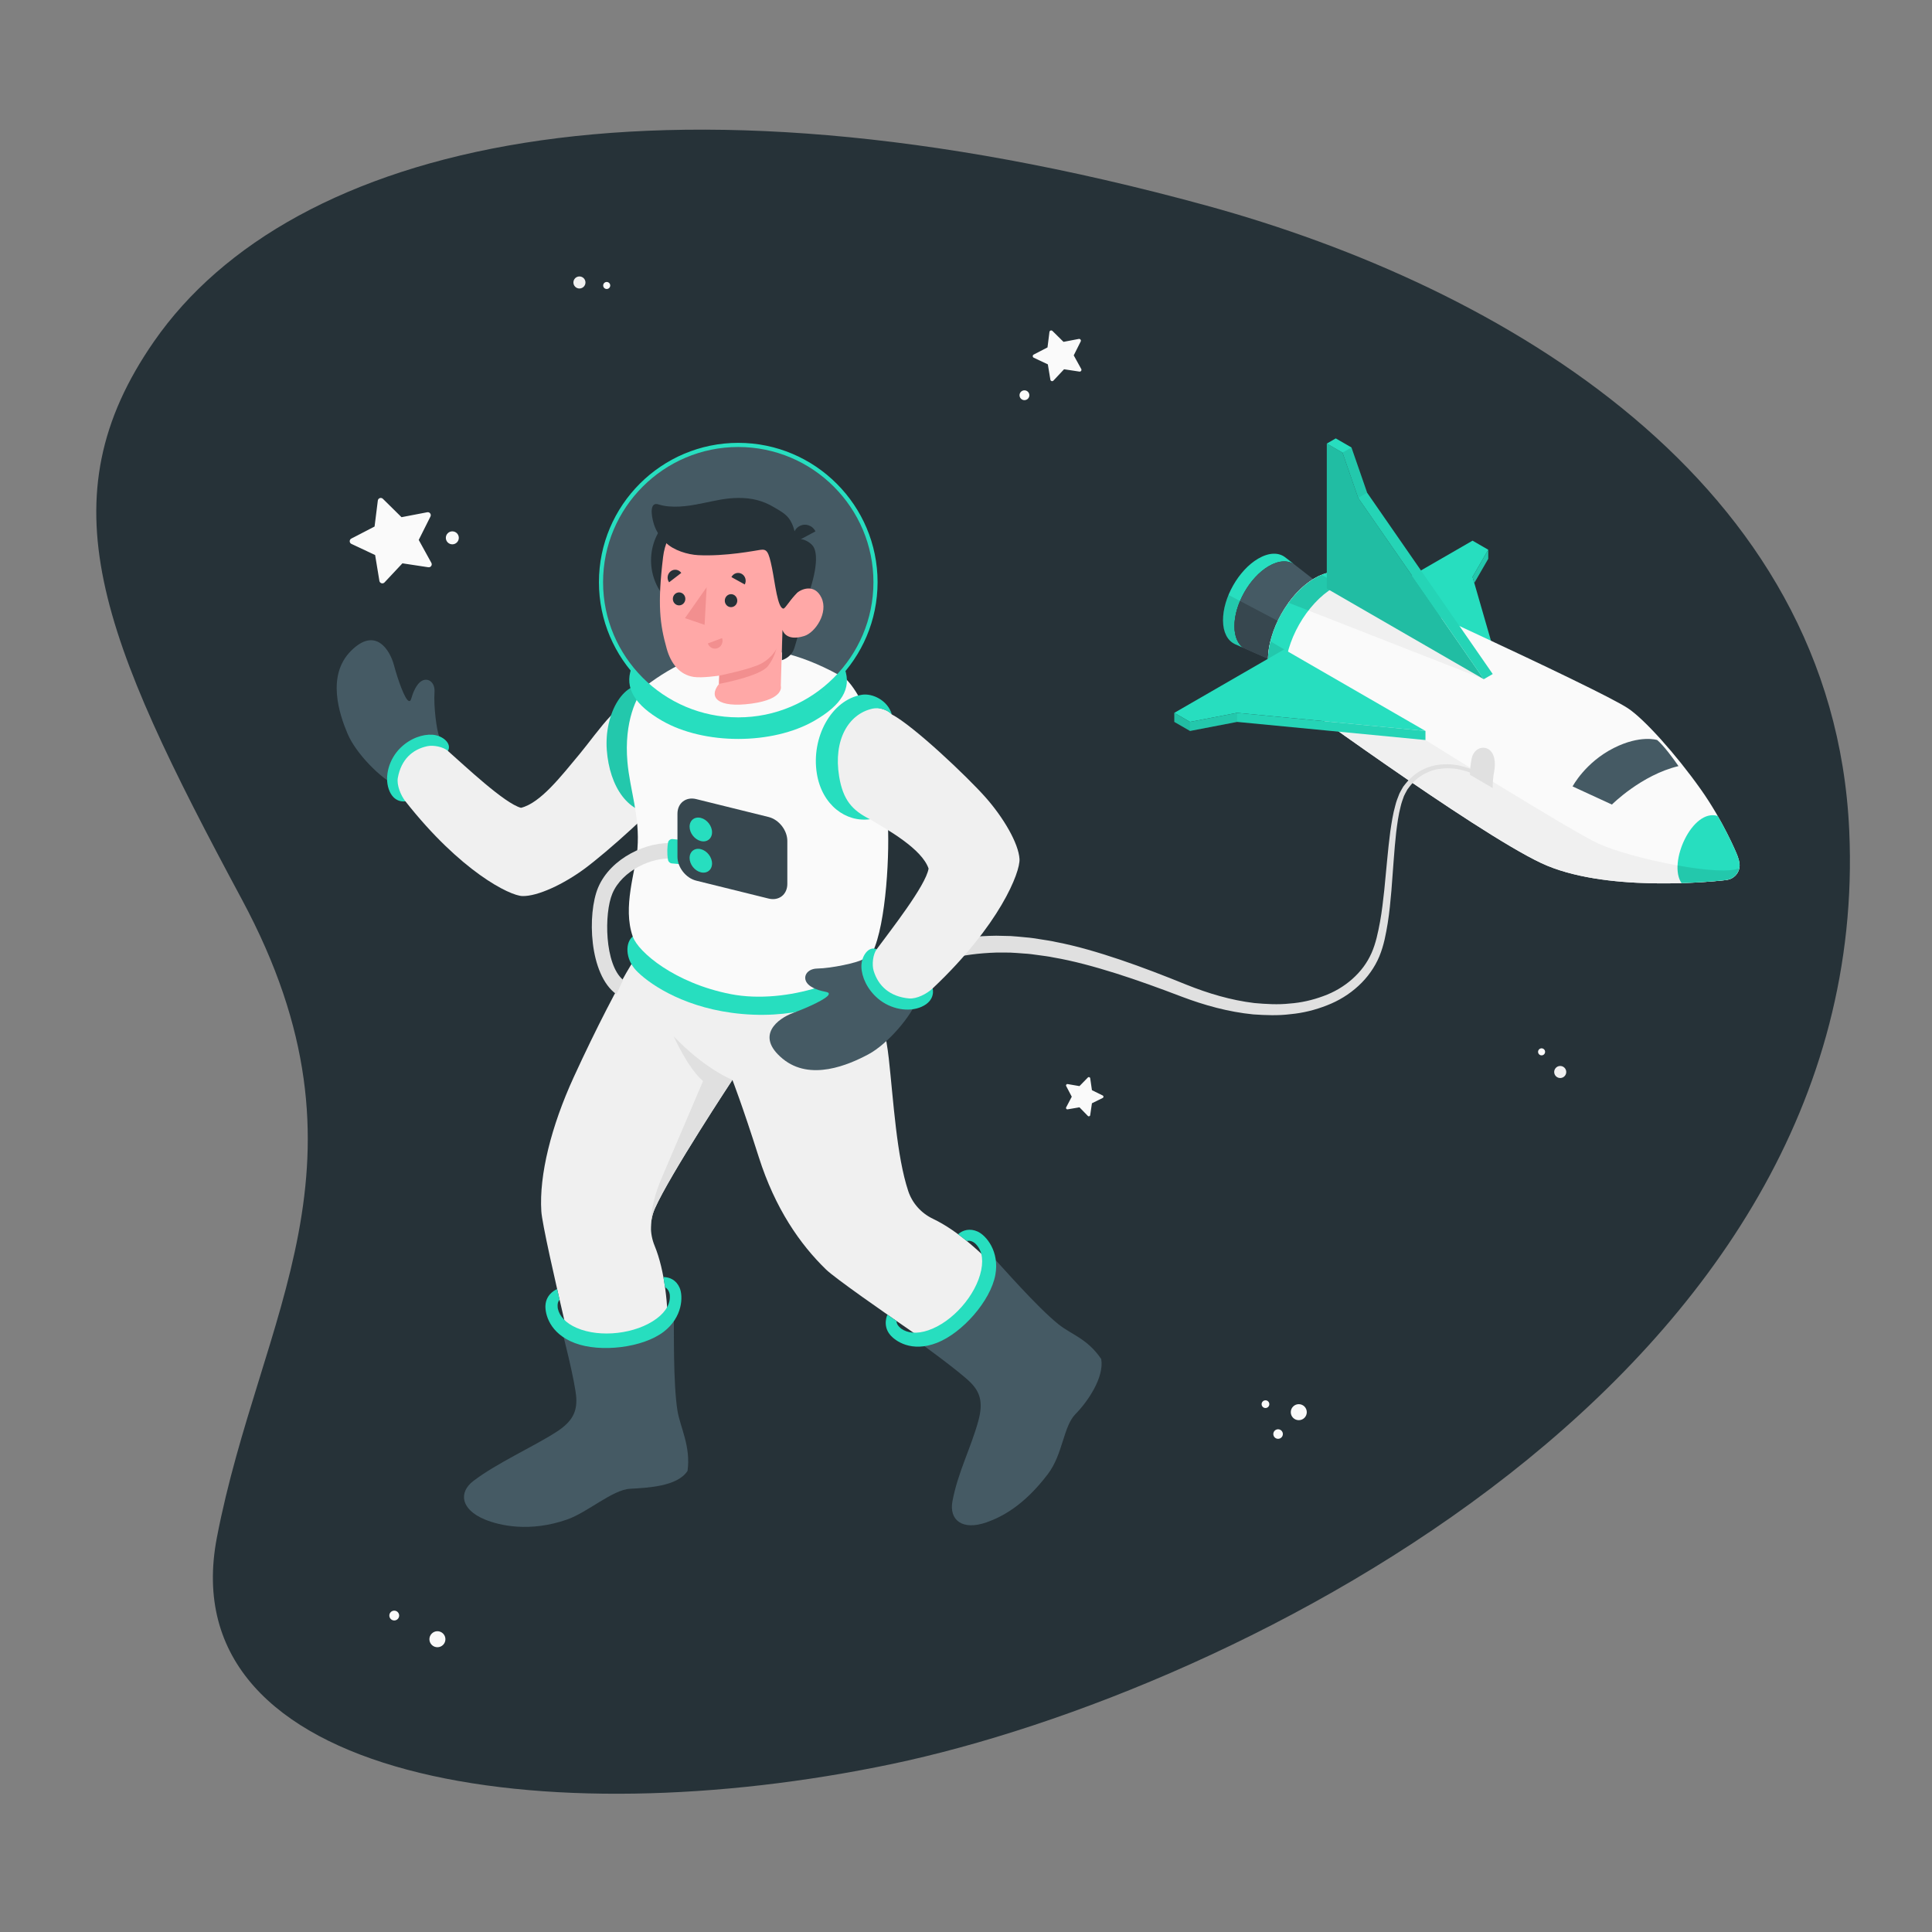 <?xml version="1.0" encoding="utf-8"?>
<!-- Generator: Adobe Illustrator 27.5.0, SVG Export Plug-In . SVG Version: 6.00 Build 0)  -->
<svg version="1.1" xmlns="http://www.w3.org/2000/svg" xmlns:xlink="http://www.w3.org/1999/xlink" x="0px" y="0px"
	 viewBox="0 0 500 500" style="enable-background:new 0 0 500 500;" xml:space="preserve">
<rect x="0" y="0" width="500" height="500" fill="#808080" stroke="none"/>
<g id="Space">
	<path id="Background" style="fill:#263238;" d="M312.04,53.149C169.183,14.08,75.284,37.369,39.882,88.327
		c-28.434,40.928-13.842,76.436,22.717,144.448s4.639,107.409-6.467,165.122c-12.186,63.321,85.303,77.393,174.668,58.631
		c89.365-18.762,254.111-100.752,247.783-241.557C474.521,124.566,389.219,74.256,312.04,53.149z"/>
</g>
<g id="Stars_1_">
	<g id="Stars">
		<g id="XMLID_3330_">
			<path id="XMLID_3373_" style="fill:#F0F0F0;" d="M151.517,73.104c0,0.862-0.699,1.56-1.56,1.56c-0.862,0-1.56-0.698-1.56-1.56
				c0-0.862,0.699-1.56,1.56-1.56C150.818,71.543,151.517,72.242,151.517,73.104z"/>
			<path id="XMLID_3371_" style="fill:#FAFAFA;" d="M157.927,73.883c0,0.503-0.408,0.911-0.911,0.911s-0.911-0.408-0.911-0.911
				c0-0.503,0.408-0.911,0.911-0.911S157.927,73.38,157.927,73.883z"/>
		</g>
		<g id="XMLID_3341_">
			<path id="XMLID_3368_" style="fill:#F0F0F0;" d="M402.605,276.409c0.565-0.651,1.55-0.721,2.201-0.156
				c0.651,0.565,0.721,1.55,0.156,2.201c-0.565,0.651-1.55,0.721-2.201,0.156S402.04,277.06,402.605,276.409z"/>
			<path id="XMLID_3360_" style="fill:#FAFAFA;" d="M398.273,271.62c0.329-0.38,0.905-0.421,1.284-0.091
				c0.38,0.329,0.421,0.904,0.091,1.284c-0.329,0.38-0.905,0.421-1.284,0.091C397.984,272.575,397.944,272,398.273,271.62z"/>
		</g>
		<g id="XMLID_3339_">
			<path id="XMLID_3367_" style="fill:#FAFAFA;" d="M102.914,417.189c0.505,0.487,0.52,1.291,0.033,1.797
				c-0.487,0.505-1.292,0.52-1.797,0.033c-0.505-0.487-0.52-1.292-0.033-1.797C101.605,416.717,102.409,416.702,102.914,417.189z"/>
			<path id="XMLID_3363_" style="fill:#FAFAFA;" d="M114.641,422.739c0.824,0.794,0.848,2.105,0.054,2.929s-2.105,0.848-2.929,0.054
				c-0.824-0.794-0.848-2.105-0.054-2.929C112.506,421.969,113.817,421.945,114.641,422.739z"/>
		</g>
		<g id="XMLID_3332_">
			<path id="XMLID_3365_" style="fill:#FAFAFA;" d="M338.195,365.47c0,1.144-0.927,2.072-2.072,2.072
				c-1.144,0-2.072-0.927-2.072-2.072s0.928-2.072,2.072-2.072C337.268,363.398,338.195,364.326,338.195,365.47z"/>
			<path id="XMLID_3361_" style="fill:#FAFAFA;" d="M332.005,371.13c0,0.683-0.554,1.236-1.236,1.236
				c-0.683,0-1.236-0.553-1.236-1.236c0-0.683,0.554-1.236,1.236-1.236C331.451,369.893,332.005,370.447,332.005,371.13z"/>
			<path id="XMLID_3342_" style="fill:#FAFAFA;" d="M328.499,363.398c0,0.551-0.446,0.997-0.997,0.997
				c-0.55,0-0.997-0.446-0.997-0.997c0-0.551,0.446-0.997,0.997-0.997C328.052,362.401,328.499,362.848,328.499,363.398z"/>
		</g>
		<g id="XMLID_3328_">
			<path id="XMLID_3369_" style="fill:#FAFAFA;" d="M266.396,102.288c0,0.702-0.569,1.271-1.271,1.271
				c-0.702,0-1.271-0.569-1.271-1.271c0-0.702,0.569-1.271,1.271-1.271C265.827,101.017,266.396,101.586,266.396,102.288z"/>
			<g id="XMLID_3279_">
				<path id="XMLID_3312_" style="fill:#FAFAFA;" d="M272.372,85.647l2.864,2.826l3.952-0.758c0.373-0.072,0.667,0.316,0.496,0.656
					l-1.802,3.598l1.942,3.524c0.183,0.333-0.094,0.732-0.47,0.675l-3.978-0.602l-2.752,2.936c-0.26,0.277-0.725,0.136-0.787-0.239
					l-0.657-3.97l-3.642-1.71c-0.344-0.161-0.354-0.647-0.016-0.822l3.573-1.851l0.5-3.993
					C271.642,85.539,272.102,85.38,272.372,85.647z"/>
			</g>
		</g>
		<g id="XMLID_3320_">
			<path id="XMLID_3321_" style="fill:#FAFAFA;" d="M282.147,279.054l0.446,3.081l2.791,1.379c0.264,0.13,0.263,0.506,0,0.636
				l-2.793,1.376l-0.449,3.081c-0.042,0.291-0.4,0.407-0.605,0.196l-2.172-2.231l-3.069,0.525c-0.29,0.05-0.511-0.255-0.374-0.515
				l1.45-2.755l-1.447-2.757c-0.137-0.26,0.085-0.565,0.374-0.515l3.068,0.528l2.174-2.228
				C281.747,278.647,282.105,278.763,282.147,279.054z"/>
		</g>
	</g>
</g>
<g id="Spaceship_1_">
	<g id="Spaceship">
		<g id="Spaceship_2_">
			<g id="XMLID_2418_">
				<polygon id="XMLID_2417_" style="fill:#27DEBF;" points="389.218,177.446 352.659,156.339 381.094,139.923 385.156,142.268 
					381.094,149.304 				"/>
				<polygon id="XMLID_2401_" style="fill:#27DEBF;" points="385.156,142.268 385.156,144.613 381.545,150.867 381.094,149.304 				
					"/>
				<polygon id="XMLID_2628_" style="opacity:0.1;" points="385.156,142.268 385.156,144.613 381.545,150.867 381.094,149.304 				
					"/>
			</g>
			<g id="XMLID_2606_">
				<path id="XMLID_3072_" style="fill:#27DEBF;" d="M335.027,146.115c-1.65-1.19-4.05-1.14-6.71,0.42
					c-4.93,2.9-8.89,9.88-8.84,15.6c0.02,2.6,0.87,4.5,2.25,5.5l-2.21-0.97l0.01-0.01c-1.83-0.88-2.99-2.98-3.01-6.06
					c-0.05-5.87,4.02-13.04,9.08-16.01c2.82-1.65,5.34-1.66,7.04-0.33C332.637,144.255,333.627,145.025,335.027,146.115z"/>
				<path id="XMLID_3074_" style="fill:#455A64;" d="M343.777,152.945l-10.44,19.81l-9.9-4.36l-1.71-0.76c-1.38-1-2.23-2.9-2.25-5.5
					c-0.05-5.72,3.91-12.7,8.84-15.6c2.66-1.56,5.06-1.61,6.71-0.42c0.11,0.09,0.22,0.18,0.34,0.27
					C338.667,148.955,343.767,152.945,343.777,152.945z"/>
				<path id="XMLID_3225_" style="fill:#37474F;" d="M336.146,167.424l-0.75-4.259l-14.477-7.63c-0.927,2.192-1.461,4.482-1.442,6.6
					c0.02,2.6,0.87,4.5,2.25,5.5l1.71,0.76l9.9,4.36L336.146,167.424z"/>
			</g>
			<path id="XMLID_2608_" style="fill:#FAFAFA;" d="M449.692,221.556c-0.285-0.833-3.823-9.214-9.511-17.247
				c-6.459-9.122-14.684-18.254-18.884-21.014c-8.09-5.33-72.96-34.77-72.96-34.77l-0.01,0.01c-2.17-0.98-5.02-0.7-8.15,1.14
				c-6.7,3.93-12.08,13.42-12.02,21.2c0.03,3.55,1.2,6.11,3.09,7.49l-0.01,0.01c0,0,50.22,36.78,67.6,44.97
				c8.07,3.81,19,5.03,28.39,5.24c0.34,0.01,0.68,0.02,1.01,0.02c10.35,0.16,18.58-0.86,18.58-0.86l0.01-0.02
				c1.92-0.23,3.4-1.86,3.39-3.83C450.207,223.195,450.022,222.521,449.692,221.556z"/>
			<path id="XMLID_3189_" style="fill:#F0F0F0;" d="M340.177,149.675c-2.489,1.46-4.795,3.689-6.708,6.311l50.53,19.784l2.314-1.337
				l-44.257-25.678C341.442,149.003,340.817,149.298,340.177,149.675z"/>
			<path id="XMLID_3185_" style="fill:#F0F0F0;" d="M446.827,227.725c1.673-0.201,3.011-1.465,3.32-3.091
				c-4.424,2.393-27.827-2.346-36.557-6.344c-6.883-3.153-44.683-26.773-44.683-26.773l-36.559-23.452l-3.576-2.098
				c-0.405,1.666-0.629,3.322-0.616,4.907c0.03,3.55,1.2,6.11,3.09,7.49l-0.01,0.01c0,0,50.22,36.78,67.6,44.97
				c8.07,3.81,19,5.03,28.39,5.24c0.34,0.01,0.68,0.02,1.01,0.02c10.35,0.16,18.58-0.86,18.58-0.86L446.827,227.725z"/>
			<path id="XMLID_3073_" style="fill:#27DEBF;" d="M352.577,150.455c-2.1-0.52-4.66-0.03-7.42,1.59
				c-7.01,4.12-12.65,14.05-12.59,22.19c0.02,2.71,0.67,4.88,1.8,6.42c-1.99-1.45-3.13-2.28-3.13-2.28l0.01-0.01
				c-1.89-1.38-3.06-3.94-3.09-7.49c-0.06-7.78,5.32-17.27,12.02-21.2c3.13-1.84,5.98-2.12,8.15-1.14l0.01-0.01
				C348.337,148.525,349.897,149.235,352.577,150.455z"/>
			<path id="XMLID_3190_" style="opacity:0.1;" d="M342.056,148.755c-0.614,0.248-1.239,0.543-1.879,0.92
				c-2.489,1.46-4.795,3.689-6.708,6.311l5.164,2.022c1.902-2.461,4.129-4.556,6.524-5.963c0.459-0.269,0.91-0.496,1.357-0.704
				L342.056,148.755z"/>
			<path id="XMLID_3187_" style="opacity:0.1;" d="M333.403,179.952c0.292,0.212,0.616,0.447,0.96,0.696
				c-1.127-1.54-1.776-3.707-1.796-6.414c-0.013-1.789,0.263-3.665,0.754-5.546l-0.972-0.623l-3.576-2.098
				c-0.086,0.354-0.159,0.707-0.229,1.06c-0.022,0.115-0.045,0.231-0.065,0.346c-0.053,0.297-0.1,0.592-0.14,0.887
				c-0.029,0.213-0.051,0.424-0.073,0.635c-0.023,0.218-0.048,0.437-0.063,0.654c-0.03,0.446-0.05,0.889-0.046,1.325
				c0.03,3.55,1.2,6.11,3.09,7.49l-0.01,0.01C331.237,178.375,332.02,178.945,333.403,179.952z"/>
			<polygon id="XMLID_2399_" style="fill:#27DEBF;" points="332.349,168.065 368.908,189.172 320.163,184.482 307.977,186.827 
				303.915,184.482 			"/>
			<polygon id="XMLID_2396_" style="fill:#27DEBF;" points="303.915,184.482 303.915,186.827 307.977,189.172 320.163,186.827 
				368.908,191.517 368.908,189.172 320.163,184.482 307.977,186.827 			"/>
			<g id="XMLID_2605_">
				<polygon id="XMLID_2422_" style="fill:#27DEBF;" points="343.379,152.317 383.999,175.77 351.503,128.865 347.44,117.139 
					343.378,114.794 				"/>
				<polygon id="XMLID_2607_" style="opacity:0.15;" points="343.379,152.317 383.999,175.77 351.503,128.865 347.44,117.139 
					343.378,114.794 				"/>
				<polygon id="XMLID_2423_" style="fill:#27DEBF;" points="345.692,113.456 343.378,114.794 347.44,117.139 351.503,128.865 
					383.999,175.77 386.313,174.433 353.817,127.528 349.754,115.802 				"/>
			</g>
			<path id="XMLID_2611_" style="fill:#27DEBF;" d="M450.217,223.895c-0.01-0.7-0.195-1.374-0.525-2.339
				c-0.202-0.592-2.056-5.003-5.149-10.387c-6.581-2.048-12.982,12.187-9.352,17.377c6.847-0.211,11.626-0.802,11.626-0.802
				l0.01-0.02C448.747,227.495,450.227,225.865,450.217,223.895z"/>
			<polygon id="XMLID_2610_" style="opacity:0.1;" points="349.754,115.802 347.44,117.139 351.503,128.865 353.817,127.528 			"/>
			<polygon id="XMLID_2622_" style="opacity:0.05;" points="353.817,127.528 386.313,174.433 383.999,175.77 351.503,128.865 			"/>
			<polygon id="XMLID_3075_" style="opacity:0.15;" points="303.915,184.482 307.977,186.827 307.977,189.172 303.915,186.827 			
				"/>
			<polygon id="XMLID_3079_" style="opacity:0.05;" points="320.163,186.827 320.163,184.482 368.908,189.172 368.908,191.517 			
				"/>
			<polygon id="XMLID_3088_" style="opacity:0.1;" points="320.163,184.482 307.977,186.827 307.977,189.172 320.163,186.827 			"/>
			<path id="XMLID_3186_" style="opacity:0.1;" d="M447.689,227.506c0.137-0.05,0.274-0.103,0.403-0.168
				c0.077-0.039,0.15-0.084,0.224-0.128c0.112-0.066,0.222-0.135,0.327-0.212c0.074-0.054,0.144-0.112,0.214-0.171
				c0.094-0.08,0.185-0.165,0.271-0.254c0.065-0.067,0.129-0.135,0.189-0.207c0.079-0.094,0.15-0.194,0.219-0.295
				c0.053-0.077,0.108-0.153,0.155-0.234c0.065-0.111,0.118-0.23,0.172-0.348c0.036-0.08,0.079-0.157,0.11-0.24
				c0.073-0.197,0.133-0.401,0.173-0.612c0-0.001,0.001-0.002,0.001-0.003c-2.146,1.161-8.758,0.641-15.993-0.655
				c-0.083,1.786,0.223,3.405,1.036,4.568c0,0,0.001,0,0.001,0c0.36-0.011,0.71-0.024,1.057-0.037
				c0.112-0.004,0.226-0.008,0.337-0.013c0.346-0.014,0.688-0.028,1.021-0.044c0.058-0.003,0.114-0.005,0.171-0.008
				c1.116-0.053,2.156-0.113,3.102-0.176c0.021-0.001,0.043-0.003,0.063-0.004c0.319-0.021,0.628-0.043,0.926-0.065
				c0.009-0.001,0.018-0.001,0.027-0.002c1.207-0.088,2.227-0.178,3.02-0.253c0.026-0.002,0.051-0.005,0.076-0.007
				c0.52-0.05,0.932-0.093,1.235-0.126c0.046-0.005,0.098-0.011,0.139-0.015c0.073-0.008,0.136-0.015,0.192-0.022
				c0.032-0.004,0.066-0.007,0.091-0.01c0.103-0.012,0.167-0.02,0.167-0.02l0.01-0.02c0.226-0.027,0.444-0.077,0.656-0.141
				C447.554,227.562,447.62,227.531,447.689,227.506z"/>
			<path id="XMLID_3226_" style="opacity:0.1;" d="M317.941,153.965c-0.914,2.206-1.443,4.503-1.425,6.629
				c0.02,3.08,1.18,5.18,3.01,6.06l-0.01,0.01l2.21,0.97c-1.38-1-2.23-2.9-2.25-5.5c-0.019-2.118,0.515-4.408,1.442-6.6
				L317.941,153.965z"/>
			<path id="XMLID_2400_" style="fill:#455A64;" d="M428.881,191.518c0,0-4.337-1.414-11.228,2.062
				c-7.415,3.74-10.668,9.947-10.668,9.947l10.177,4.69c0,0,7.637-7.663,17.228-9.947
				C433.195,196.516,430.578,192.938,428.881,191.518z"/>
			<path id="XMLID_3091_" style="fill:#E0E0E0;" d="M386.313,203.957c-0.01-1.504,0.117-2.964,0.377-4.312
				c0.454-2.351,0.095-4.842-1.534-5.783c-1.629-0.941-3.776,0.057-4.271,2.377c-0.288,1.346-0.437,2.733-0.47,4.263
				L386.313,203.957z"/>
		</g>
		<path id="Cable" style="fill:#E0E0E0;" d="M380.917,200.141c0,0-0.181-0.075-0.533-0.22c-0.363-0.146-0.839-0.325-1.539-0.512
			c-1.366-0.377-3.481-0.79-6.112-0.454c-2.607,0.308-5.718,1.693-7.948,4.632l-0.418,0.551l-0.105,0.139l-0.027,0.035
			c-0.016,0.022,0.042-0.071,0.007-0.012l-0.044,0.081l-0.175,0.324c-0.221,0.434-0.503,0.874-0.685,1.322
			c-0.315,0.893-0.669,1.788-0.891,2.835c-0.531,2.024-0.83,4.246-1.118,6.559c-0.524,4.647-0.797,9.736-1.24,15.132
			c-0.248,2.699-0.484,5.478-0.943,8.317c-0.472,2.832-0.982,5.753-2.172,8.633c-1.145,2.777-3.096,5.535-5.429,7.652
			c-2.341,2.164-5.135,3.88-8.143,5.031c-2.993,1.185-6.168,1.977-9.386,2.276c-3.217,0.412-6.461,0.283-9.68,0.061
			c-6.422-0.631-12.681-2.376-18.537-4.595c-5.789-2.211-11.447-4.266-17.017-6.026c-5.559-1.743-10.984-3.234-16.193-4.122
			c-1.295-0.284-2.588-0.408-3.853-0.595c-1.267-0.183-2.514-0.357-3.746-0.416c-1.23-0.078-2.439-0.207-3.625-0.242
			c-1.184-0.003-2.346-0.005-3.485-0.008c-4.536,0.152-8.672,0.661-12.193,1.648c-0.883,0.232-1.738,0.457-2.564,0.674
			c-0.8,0.296-1.571,0.581-2.312,0.855c-0.74,0.274-1.45,0.537-2.128,0.788c-0.661,0.292-1.273,0.617-1.864,0.899
			c-1.168,0.595-2.249,1.047-3.121,1.575c-0.867,0.537-1.605,0.994-2.203,1.364c-1.197,0.738-1.835,1.131-1.835,1.131l-2.787-4.151
			c0,0,0.706-0.418,2.029-1.201c0.662-0.39,1.478-0.871,2.438-1.437c0.966-0.554,2.163-1.038,3.456-1.66
			c0.654-0.296,1.332-0.633,2.064-0.938c0.75-0.262,1.534-0.536,2.353-0.822c0.818-0.282,1.67-0.576,2.554-0.88
			c0.908-0.221,1.848-0.449,2.82-0.685c3.874-0.994,8.379-1.46,13.245-1.519c1.216,0.028,2.458,0.056,3.723,0.085
			c1.261,0.064,2.535,0.222,3.836,0.333c1.305,0.092,2.611,0.3,3.935,0.518c1.323,0.222,2.68,0.385,4.018,0.705
			c5.415,1.039,10.96,2.688,16.591,4.58c5.619,1.902,11.358,4.122,17.07,6.438c5.65,2.273,11.558,4.04,17.638,4.768
			c3.033,0.267,6.092,0.456,9.096,0.128c3.015-0.215,5.962-0.895,8.728-1.924c2.785-0.997,5.342-2.507,7.484-4.407
			c2.167-1.926,3.819-4.102,4.998-6.74c1.125-2.553,1.693-5.374,2.202-8.106c0.502-2.746,0.793-5.492,1.093-8.159
			c0.549-5.349,0.927-10.448,1.554-15.152c0.342-2.35,0.69-4.608,1.291-6.727c0.245-1.054,0.666-2.105,1.07-3.113
			c0.215-0.485,0.488-0.89,0.723-1.328l0.182-0.321l0.045-0.08c-0.021,0.031,0.057-0.089,0.057-0.089l0.03-0.038l0.118-0.15
			l0.467-0.592c1.25-1.555,2.747-2.758,4.292-3.548c1.545-0.792,3.108-1.213,4.525-1.358c2.849-0.303,5.067,0.186,6.509,0.613
			c0.718,0.206,1.297,0.438,1.635,0.583c0.348,0.152,0.528,0.231,0.528,0.231L380.917,200.141z"/>
	</g>
</g>
<g id="Character">
	<g id="Character_1_">
		<g id="XMLID_1040_">
			<path id="XMLID_1034_" style="fill:#263238;" d="M156.963,331.559c-6.657,1.388-13.445,2.593-14.133,6.529
				c-0.688,3.936,5.122,11.379,18.345,8.229c13.223-3.151,14.245-8.063,13.371-11.726
				C173.671,330.927,162.251,330.456,156.963,331.559z"/>
			<path id="XMLID_1041_" style="fill:#263238;" d="M251.064,319.644c-3.633-0.263-9.418,6.29-13.598,11.391
				c-4.179,5.102-7.735,10.237-6.55,12.311c1.185,2.074,5.554,6.731,14.289,0.625c8.735-6.106,11.238-14.215,11.066-17.839
				C256.1,322.508,254.174,319.869,251.064,319.644z"/>
			<path id="XMLID_3188_" style="fill:#F0F0F0;" d="M169.495,312.729c-1.36,3.069-1.365,6.539-0.091,9.645
				c5.379,13.119,3.163,34.849,3.04,46.701c-10.864,8.371-19.498,1.423-19.498,1.423s-12.46-50.8-12.852-57.015
				c-0.592-9.381,2.548-21.981,8.395-34.738c5.846-12.756,11.759-24.073,14.931-29.233l61.467,3.961c0,0,3.896,9.285,5.126,20.425
				c1.231,11.14,2.016,25.232,5.033,34.333c1.056,3.186,3.386,5.758,6.417,7.201c12.802,6.095,25.771,23.672,33.648,32.527
				c-2.414,13.501-13.477,14.163-13.477,14.163s-43.377-29.229-47.846-33.566c-6.745-6.546-13.182-15.771-17.43-29.144
				c-4.248-13.373-6.813-19.935-6.813-19.935S173.38,303.964,169.495,312.729z"/>
			<g id="XMLID_1014_">
				<path id="XMLID_1004_" style="fill:#455A64;" d="M145.354,343.972c0,0,3.623,13.961,3.793,17.935
					c0.141,3.306-0.851,5.904-5.089,8.633c-6.089,3.92-15.475,8.094-21.538,12.722c-3.871,2.955-3.307,7.362,2.909,9.959
					c3.825,1.598,11.697,3.412,21.372,0.015c5.27-1.851,11.726-7.684,16.219-7.941c4.492-0.257,12.307-0.565,14.917-4.638
					c0.878-6.359-1.925-11.336-2.61-15.578c-1.136-7.036-0.88-21.069-0.94-25.348c0,0-3.745,5.637-13.999,6.97
					C150.132,348.034,145.354,343.972,145.354,343.972z"/>
				<path id="XMLID_2_" style="fill:#27DEBF;" d="M173.327,334.98c0.249,2.156-0.776,4.331-3.436,6.305
					c-5.32,3.948-14.561,5.013-20.639,2.379c-2.814-1.219-4.457-3.017-4.882-4.988c0,0-0.32-1.607,0.452-2.287l-0.637-2.783
					c0,0-2.889,1.116-3.028,4.296c-0.092,2.104,0.997,7.171,7.604,9.681c6.607,2.51,17.567,1.232,22.987-2.911
					c4.936-3.772,5.1-9.214,4.128-11.415c-0.869-1.969-2.513-2.751-4.19-2.75l0.425,2.637
					C172.11,333.144,173.094,333.592,173.327,334.98z"/>
			</g>
			<g id="XMLID_1013_">
				<path id="XMLID_1007_" style="fill:#455A64;" d="M237.528,347.129c0,0,10.892,7.86,13.68,10.696
					c2.32,2.36,3.325,4.953,2.008,9.818c-1.893,6.99-5.325,13.39-6.724,20.888c-0.893,4.787,2.478,7.68,8.833,5.443
					c3.91-1.376,9.662-4.31,15.86-12.479c3.924-5.171,3.983-12.33,7.146-15.531c3.162-3.201,7.463-9.475,6.671-14.247
					c-3.609-5.309-7.732-6.316-11.083-9.006c-5.558-4.461-14.771-15.049-17.683-18.185c0,0,0.997,6.693-5.721,14.554
					C243.797,346.942,237.528,347.129,237.528,347.129z"/>
				<path id="XMLID_1006_" style="fill:#27DEBF;" d="M252.266,321.71c1.63,1.434,2.327,3.735,1.675,6.982
					c-1.304,6.495-7.449,13.478-13.726,15.596c-2.906,0.981-5.33,0.747-6.967-0.431c0,0-1.326-0.95-1.208-1.972l-2.376-1.657
					c0,0-1.347,2.755,0.681,5.208c1.342,1.623,5.546,4.654,12.132,2.09c6.586-2.564,13.865-10.857,15.112-17.564
					c1.136-6.107-2.389-10.257-4.585-11.24c-1.965-0.879-3.806-0.429-5.05,0.696l2.263,1.763
					C250.216,321.182,251.163,320.836,252.266,321.71z"/>
			</g>
			<path id="XMLID_2391_" style="fill:#E0E0E0;" d="M174.354,268.19c0,0,3.557,8.111,7.594,11.594c0,0-7.171,16.837-10.685,25.022
				c-3.514,8.185-2.78,13.368-2.78,13.368l0.004-0.008c-0.081-1.849,0.24-3.706,1.007-5.437
				c3.885-8.765,20.048-33.251,20.048-33.251S182.395,276.662,174.354,268.19z"/>
		</g>
		<g id="XMLID_1035_">
			<path id="XMLID_1039_" style="fill:#455A64;" d="M113.685,190.56c-0.668-1.296-1.496-7.834-1.233-11.44
				c0.224-3.079-2.572-4.394-4.392-1.894s-1.395,4.62-2.343,4.14c-0.949-0.48-2.642-5.076-3.777-9.286
				c-1.023-3.795-4.748-10.074-11.164-3.574c-6.286,6.369-2.977,16.298-0.814,21.406s8.644,11.656,12.708,13.49L113.685,190.56z"/>
			<path id="XMLID_1037_" style="fill:#27DEBF;" d="M115.92,194.34c1.103-1.925-1.361-4.003-3.995-4.193
				c-2.487-0.179-5.741,0.896-8.301,3.41c-2.967,2.914-4.153,7.328-3.025,10.651c1.285,3.787,4.325,3.176,4.325,3.176L115.92,194.34
				z"/>
			<path id="XMLID_1036_" style="fill:#F0F0F0;" d="M174.011,203.367c-3.38,5.207-17.121,17.317-22.697,21.435
				c-5.467,4.038-12.204,7.204-16.128,7.096c-3.28-0.09-15.992-6.374-30.262-24.514c-1.213-1.542-2.304-4.222-1.963-6.091
				c0.864-4.742,3.771-7.357,7.627-8.182c1.58-0.338,4.12,0.16,5.332,1.228c4.33,3.817,14.728,13.655,18.919,14.722
				c5.053-1.251,10.378-8.186,15.124-13.873c4.746-5.687,11.476-16.351,17.49-14.878
				C180.105,183.412,177.547,200.789,174.011,203.367z"/>
		</g>
		<path id="XMLID_3081_" style="fill:#27DEBF;" d="M163.759,242.376c-1.956,1.506-1.98,5.747,0.849,8.752
			c2.829,3.005,11.212,9.148,24.778,10.988c15.231,2.065,27.256-2.367,32.987-6.297c5.942-4.074,2.679-8.127,2.679-8.127
			L163.759,242.376z"/>
		<g id="XMLID_2390_">
			
				<ellipse id="XMLID_3275_" transform="matrix(0.924 -0.383 0.383 0.924 -43.114 84.584)" style="fill:#455A64;" cx="191.06" cy="150.667" rx="35.52" ry="35.52"/>
			<path id="XMLID_1038_" style="fill:#27DEBF;" d="M183.805,192.36c0.701,9.45-5.211,17.592-13.205,18.185
				c-7.994,0.593-12.861-7.006-13.562-16.456c-0.701-9.45,4.529-18.788,11.209-16.584
				C176.261,177.321,183.105,182.909,183.805,192.36z"/>
			<g id="XMLID_1032_">
				<path id="XMLID_1015_" style="opacity:0.1;" d="M183.805,192.36c0.701,9.45-5.211,17.592-13.205,18.185
					c-7.994,0.593-12.861-7.006-13.562-16.456c-0.701-9.45,4.529-18.788,11.209-16.584
					C176.261,177.321,183.105,182.909,183.805,192.36z"/>
			</g>
			<path id="XMLID_3082_" style="fill:#FAFAFA;" d="M167.201,177.461c-2.479,2.529-5.724,9.381-4.825,19.702
				c0.636,7.307,3.268,14.03,2.59,22.512c-0.47,5.88-3.901,15.038-1.207,22.702c1.425,4.053,10.934,12.091,25.375,14.903
				c14.441,2.812,33.298-3.806,36.691-10.841c3.514-7.286,4.556-26.182,3.839-35.263c-0.717-9.081-3.067-27.565-10.716-35.448
				C197.876,163.39,181.464,166.616,167.201,177.461z"/>
		</g>
		<g id="XMLID_3077_">
			<circle id="XMLID_3274_" style="fill:#263238;" cx="183.189" cy="145.021" r="14.697"/>
			<g id="XMLID_3191_">
				<g id="XMLID_3217_">
					<path id="XMLID_3224_" style="fill:#263238;" d="M208.595,155.471c0,0-2.382,11.189-3.337,13.028
						c-0.955,1.839-2.929,2.361-2.929,2.361l0.167-7.871L208.595,155.471z"/>
					<path id="XMLID_3223_" style="fill:#263238;" d="M205.606,139.441c0,0,2.565-0.44,4.565,1.605
						c1.96,2.005,0.866,8.279-1.576,14.424l-4.486,0.515L205.606,139.441z"/>
					<path id="XMLID_3222_" style="fill:#FFA8A7;" d="M202.763,155.989c0.899,0.537,2.183-1.191,3.292-2.352
						c1.109-1.16,4.731-2.747,6.537,1.06c1.841,3.879-1.595,9.005-4.446,9.9c-4.913,1.542-5.651-1.609-5.651-1.609l-0.426,14.475
						c0,0,1.128,3.449-7.583,4.63c-8.712,1.181-11.264-1.578-8.402-5.098l0.064-2.146c0,0-4.452,0.676-6.624,0.34
						c-3.613-0.559-5.887-3.41-6.983-7.321c-1.761-6.282-2.429-11.355-0.935-23.71c1.637-13.542,17.388-13.683,25.894-8.329
						C206.007,141.182,202.763,155.989,202.763,155.989z"/>
					<path id="XMLID_3220_" style="fill:#263238;" d="M202.763,157.503c0.453,0.009,2.173-2.846,3.292-3.865
						c1.54-1.401-0.42-14.005-0.449-14.194c-0.103-0.66,0.149-1.371-0.022-2.12c-0.213-0.933-0.586-1.825-1.072-2.649
						c-0.95-1.613-2.6-2.442-4.203-3.402c-2.889-1.73-5.807-2.425-9.174-2.407c-3.235,0.018-5.611,0.611-9.709,1.457
						c-3.41,0.704-7.695,1.292-11.007,0.218c-2.211-0.717-2.007,2.439-1.204,5.074c0.653,2.14,1.9,3.645,3.084,4.819
						c2.019,2.002,5.69,3.101,8.372,3.238c7.11,0.363,14.874-1.202,16.1-1.37c1.669-0.228,2.127,0.297,3.027,4.716
						C200.587,150.898,201.243,157.473,202.763,157.503z"/>
					<path id="XMLID_3219_" style="fill:#263238;" d="M205.597,140.435l5.439-2.92c-0.772-1.558-2.615-2.168-4.117-1.362
						C205.417,136.96,204.825,138.877,205.597,140.435z"/>
					<path id="XMLID_3218_" style="fill:#F28F8F;" d="M186.149,174.849c0,0,8.066-1.625,10.886-3.124
						c1.887-1.003,3.442-2.742,3.898-3.857c0,0-0.528,2.393-2.215,4.549c-2.062,2.636-12.634,4.578-12.634,4.578L186.149,174.849z"
						/>
				</g>
				<g id="XMLID_3192_">
					<path id="XMLID_3216_" style="fill:#263238;" d="M187.576,155.455c0,0.928,0.724,1.678,1.617,1.675
						c0.893-0.002,1.616-0.756,1.616-1.684c0-0.928-0.724-1.677-1.616-1.675C188.3,153.774,187.576,154.528,187.576,155.455z"/>
					<path id="XMLID_3215_" style="fill:#263238;" d="M189.29,149.352l3.458,1.908c0.51-0.993,0.149-2.226-0.806-2.753
						C190.988,147.981,189.8,148.359,189.29,149.352z"/>
					<path id="XMLID_3196_" style="fill:#F28F8F;" d="M186.879,165.139l-3.69,1.385c0.365,1.058,1.487,1.605,2.507,1.223
						C186.715,167.364,187.245,166.196,186.879,165.139z"/>
					<path id="XMLID_3195_" style="fill:#263238;" d="M173.162,150.698l3.153-2.429c-0.643-0.903-1.87-1.091-2.741-0.42
						C172.703,148.52,172.519,149.795,173.162,150.698z"/>
					<path id="XMLID_3194_" style="fill:#263238;" d="M174.133,154.995c0,0.927,0.724,1.677,1.617,1.675
						c0.892-0.003,1.616-0.756,1.616-1.684c0-0.928-0.724-1.677-1.616-1.675C174.856,153.313,174.133,154.067,174.133,154.995z"/>
					<polygon id="XMLID_3193_" style="fill:#F28F8F;" points="182.879,151.98 182.348,161.7 177.273,159.97 					"/>
				</g>
			</g>
		</g>
		<g id="XMLID_3078_">
			<path id="XMLID_3579_" style="fill:#27DEBF;" d="M191.06,186.723c-19.881,0-36.056-16.174-36.056-36.056
				c0-19.881,16.175-36.056,36.056-36.056c19.881,0,36.056,16.174,36.056,36.056C227.115,170.548,210.941,186.723,191.06,186.723z
				 M191.06,115.682c-19.291,0-34.985,15.694-34.985,34.985s15.694,34.985,34.985,34.985s34.985-15.694,34.985-34.985
				S210.351,115.682,191.06,115.682z"/>
		</g>
		<path id="XMLID_3281_" style="fill:#27DEBF;" d="M210.796,186.509c-10.9,6.3-28.57,6.3-39.48,0
			c-6.91-3.99-9.772-8.415-7.913-13.555c5.98,8.68,16.323,13.235,27.653,13.235c11.34,0,21.576-4.426,27.556-13.106
			C220.472,178.223,217.706,182.519,210.796,186.509z"/>
		<g id="XMLID_2388_">
			<g id="XMLID_1009_">
				<path id="XMLID_1033_" style="fill:#E0E0E0;" d="M174.546,218.249l-0.38,3.98c-5.39-0.51-13.17,3.06-15.68,9.01
					c-2.18,5.15-2.027,18.366,2.773,22.366c-0.54,1.11-1.12,2.36-1.74,3.71c-7.09-5.1-7.582-20.846-4.722-27.626
					C158.036,222.029,167.606,217.589,174.546,218.249z"/>
			</g>
			<path id="XMLID_1011_" style="fill:#27DEBF;" d="M175.405,217.286l-1.313-0.132c-0.576-0.058-1.103,0.332-1.202,0.902
				c-0.169,0.977-0.324,2.586-0.013,4.449c0.084,0.504,0.489,0.895,0.997,0.943l2.137,0.198L175.405,217.286z"/>
			<path id="XMLID_1005_" style="fill:#37474F;" d="M180.179,206.805l18.727,4.634c2.681,0.663,4.854,3.439,4.854,6.201l0,11.107
				c0,2.762-2.173,4.462-4.854,3.799l-18.727-4.634c-2.68-0.663-4.854-3.439-4.854-6.201l0-11.107
				C175.325,207.842,177.499,206.141,180.179,206.805z"/>
			<path id="XMLID_1008_" style="fill:#27DEBF;" d="M181.371,211.673c1.605,0.397,2.906,2.06,2.906,3.714
				c0,1.654-1.301,2.674-2.906,2.277c-1.605-0.397-2.906-2.06-2.906-3.714C178.466,212.295,179.766,211.276,181.371,211.673z"/>
			<path id="XMLID_1010_" style="fill:#27DEBF;" d="M181.371,219.761c1.605,0.397,2.906,2.06,2.906,3.714
				c0,1.654-1.301,2.674-2.906,2.277s-2.906-2.06-2.906-3.714C178.466,220.383,179.766,219.363,181.371,219.761z"/>
		</g>
		<g id="XMLID_1012_">
			<path id="XMLID_1030_" style="fill:#455A64;" d="M223.191,248.325c-1.275,0.809-7.944,2.271-11.689,2.334
				c-3.198,0.054-4.295,3.061-1.546,4.707c2.749,1.646,4.896,1.01,4.49,2.034c-0.407,1.023-4.993,3.197-9.231,4.759
				c-3.82,1.408-9.953,5.834-2.651,11.85c7.154,5.895,17.093,1.559,22.163-1.147c5.07-2.706,11.225-10.001,12.739-14.364
				L223.191,248.325z"/>
			<path id="XMLID_1029_" style="fill:#27DEBF;" d="M226.884,245.669c-2.089-0.959-4.004,1.776-3.955,4.511
				c0.046,2.583,1.457,5.841,4.288,8.248c3.281,2.791,7.946,3.605,11.27,2.133c3.788-1.677,2.876-4.757,2.876-4.757L226.884,245.669
				z"/>
			<path id="XMLID_1024_" style="fill:#F0F0F0;" d="M230.806,184.892c5.686,3.004,19.457,16.058,24.223,21.429
				c4.674,5.266,8.566,11.923,8.819,15.982c0.211,3.392-5.092,17.092-22.485,33.5c-1.479,1.395-4.143,2.769-6.102,2.591
				c-4.973-0.452-7.941-3.208-9.15-7.11c-0.495-1.599-0.218-4.266,0.772-5.616c3.537-4.822,12.722-16.464,13.434-20.887
				c-1.76-5.097-10.426-9.936-15.169-12.764c0,0-12.051-3.368-10.978-16.82C215.242,181.745,227.818,181.483,230.806,184.892z"/>
			<path id="XMLID_1031_" style="fill:#27DEBF;" d="M230.806,184.892c-1.235-1.247-3.309-1.864-4.99-1.495
				c-6.285,1.381-10.183,8.166-8.653,17.516c1,6.12,3.386,8.814,7.986,11.104c-6.182,0.861-12.413-3.639-13.743-11.779
				c-1.54-9.35,3.735-19.143,11.646-20.433C225.781,179.357,229.778,181.258,230.806,184.892z"/>
		</g>
	</g>
	<g id="Star">
		<g id="XMLID_15862_">
			<path id="XMLID_3273_" style="fill:#FAFAFA;" d="M99.089,129.089l4.823,4.758l6.654-1.276c0.628-0.121,1.122,0.532,0.836,1.104
				l-3.035,6.058l3.27,5.934c0.309,0.561-0.159,1.232-0.792,1.136l-6.699-1.014l-4.633,4.943c-0.438,0.467-1.221,0.229-1.325-0.402
				l-1.105-6.685l-6.133-2.879c-0.579-0.272-0.595-1.09-0.027-1.385l6.016-3.117l0.843-6.723
				C97.86,128.908,98.633,128.64,99.089,129.089z"/>
		</g>
		<circle id="XMLID_3183_" style="fill:#FAFAFA;" cx="117.061" cy="139.193" r="1.679"/>
	</g>
</g>
</svg>
